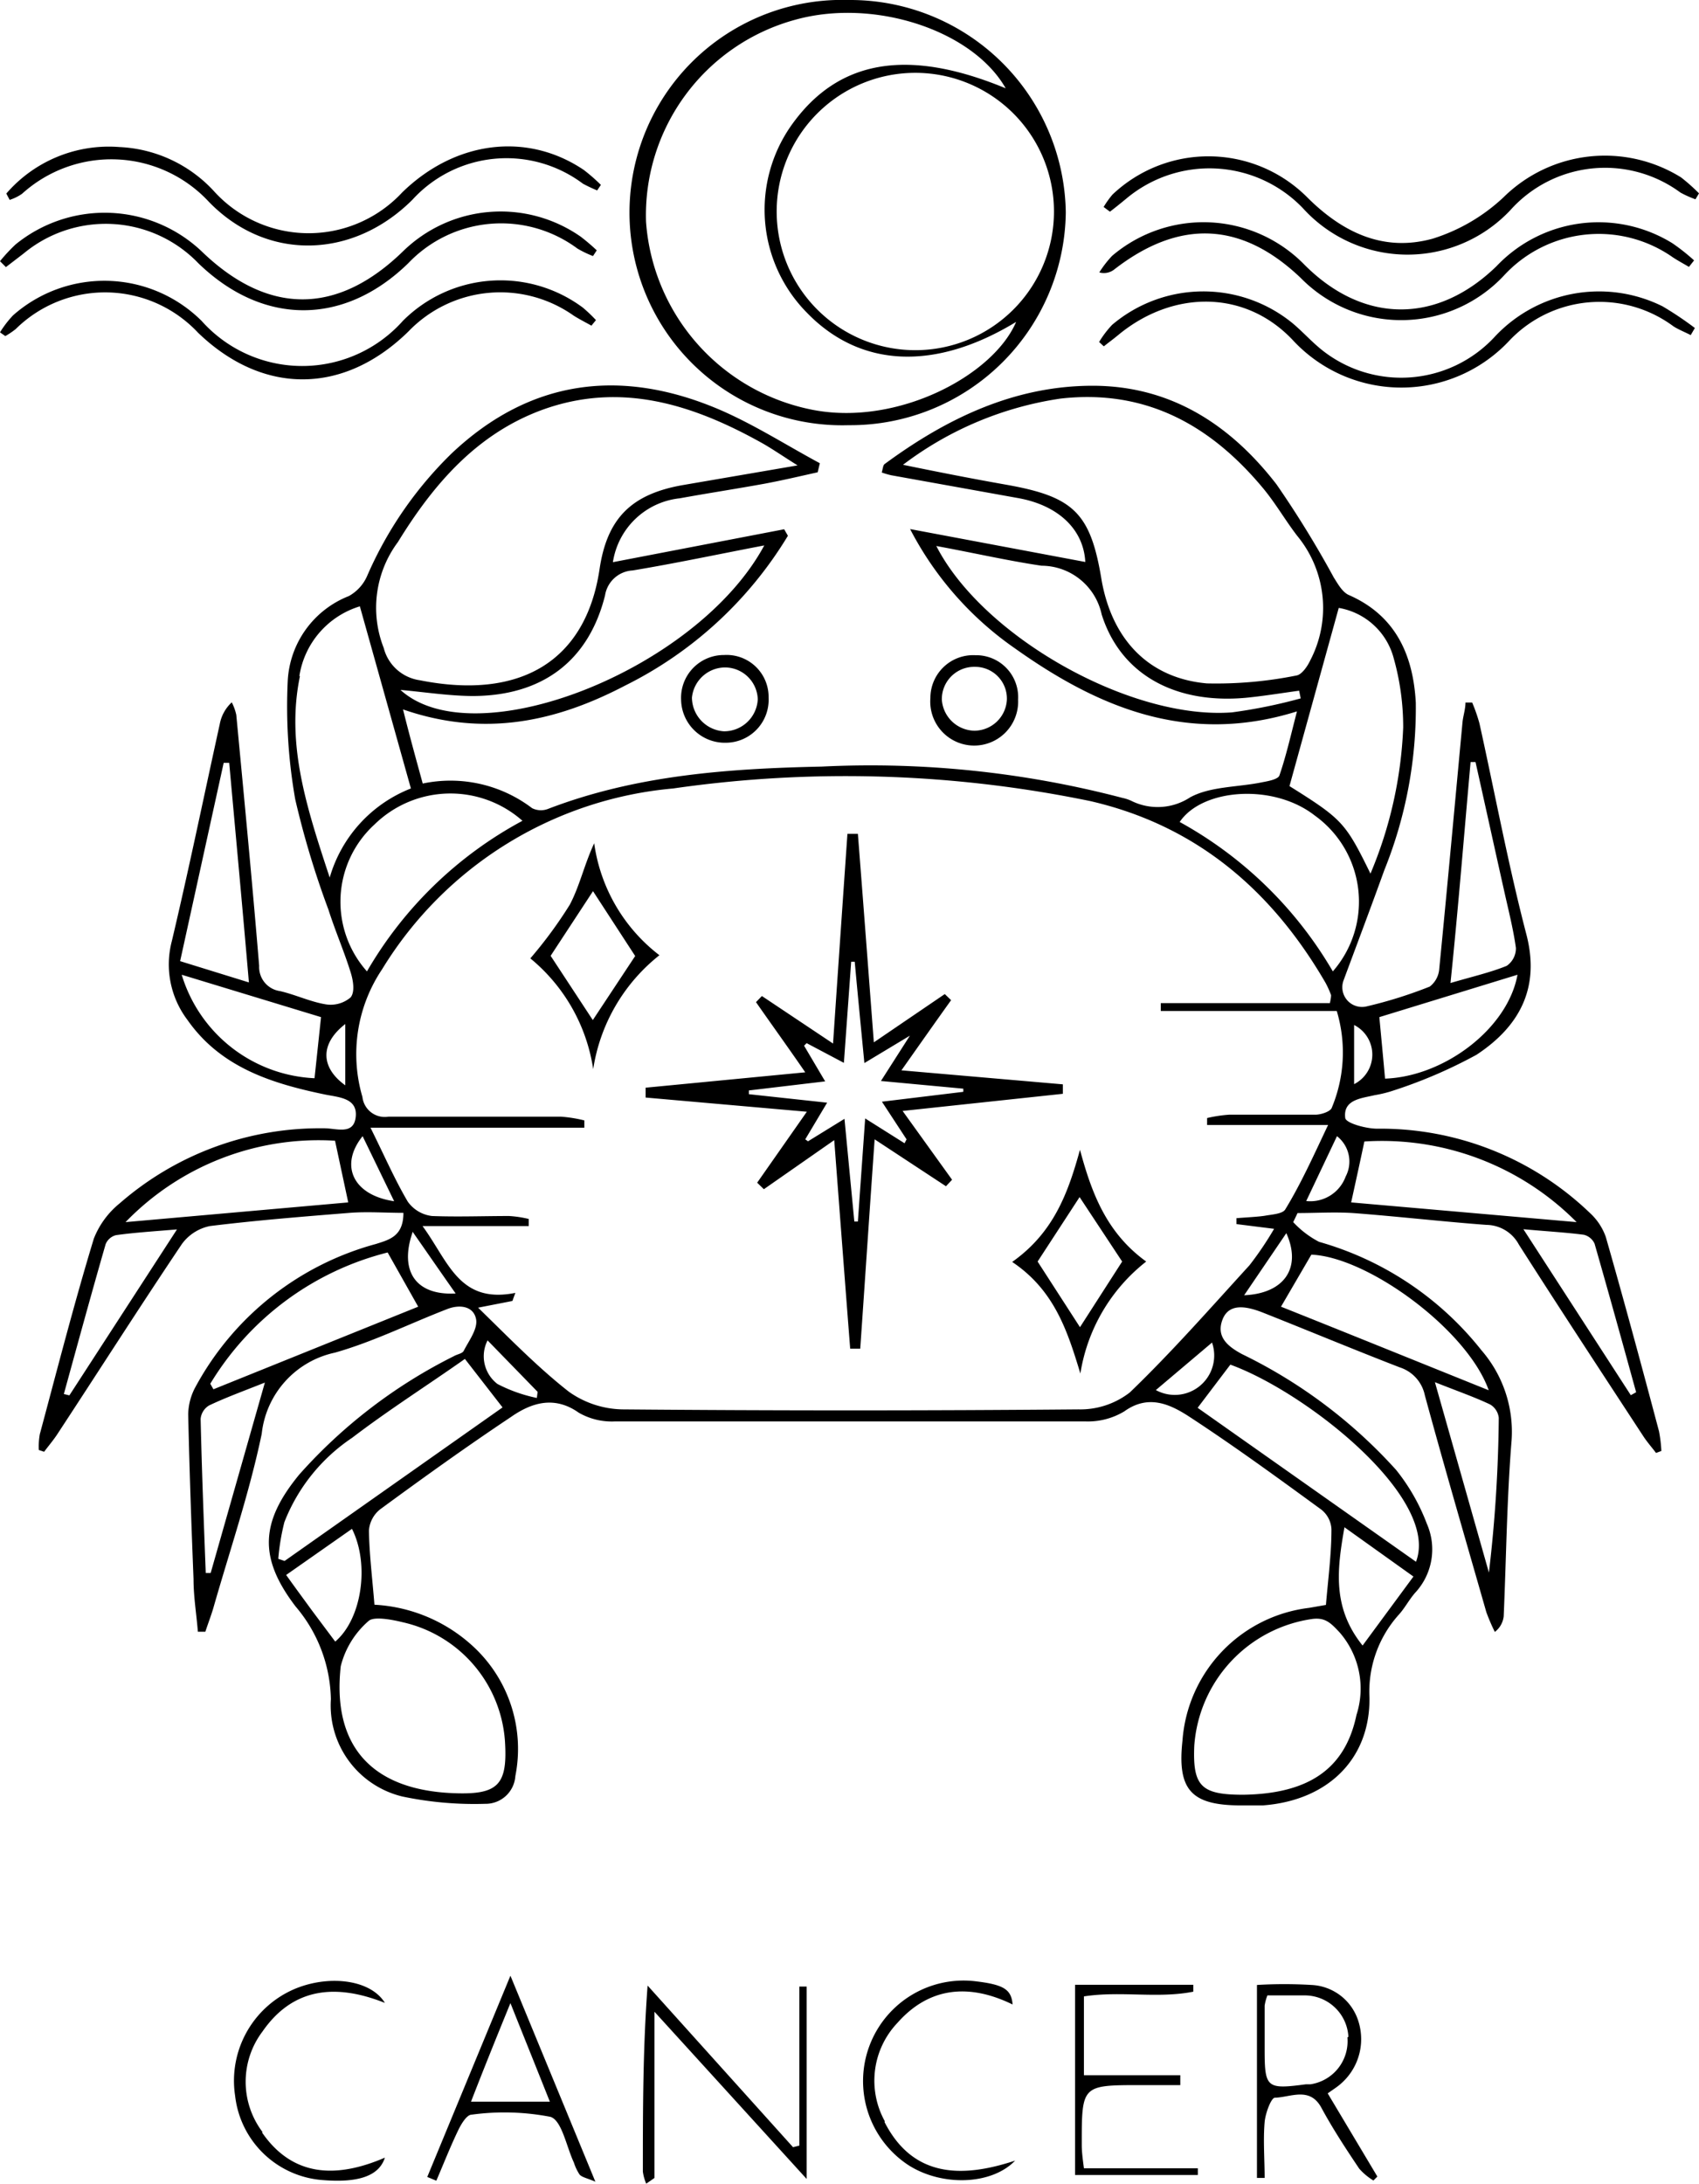 <svg xmlns="http://www.w3.org/2000/svg" viewBox="0 0 86.21 110.79"><title>Asset 543</title><g id="Layer_2" data-name="Layer 2"><g id="Layer_1-2" data-name="Layer 1"><path d="M40.56,100.78h.37v9.76l-7.72-8.48v8.43l-.42.29a2.32,2.32,0,0,1-.17-.61c0-3.11,0-6.23.24-9.44l7.38,8.2.32-.08Zm14.33,8c0-3,0-3,3-3h2v-.5H55v-4c1.87-.29,3.75.12,5.55-.24l0-.35h-6v9.65h6.23V110H55C54.93,109.47,54.89,109.14,54.89,108.81Zm15,1.64-.2.2a3.06,3.06,0,0,1-.72-.6c-.67-1-1.33-2-1.92-3.09s-1.56-.53-2.36-.51c-.19,0-.48.79-.52,1.23-.08.94,0,1.89,0,2.84h-.39V100.7a23.19,23.19,0,0,1,2.77,0,2.62,2.62,0,0,1,2.38,1.85,3,3,0,0,1-1,3.25c-.15.12-.31.22-.56.4Zm-1.47-7.09a2.22,2.22,0,0,0-2.27-2.1c-.6,0-1.21,0-1.84,0a2.37,2.37,0,0,0-.14.52c0,.75,0,1.5,0,2.25,0,1.93.12,2,2.09,1.74l.23,0A2.21,2.21,0,0,0,68.37,103.36ZM25.9,100.23l4.31,10.45c-.42-.18-.67-.22-.8-.36a2.45,2.45,0,0,1-.29-.61c-.38-.81-.61-2.14-1.19-2.32a12.29,12.29,0,0,0-4-.11c-.24,0-.52.46-.67.77-.41.85-.75,1.72-1.12,2.58l-.46-.19Zm2,6.39c-.66-1.66-1.27-3.17-2-5-.76,1.86-1.38,3.4-2,5Zm17,1a4.26,4.26,0,0,1,.64-5c1.62-1.83,3.65-2,5.84-.93-.06-.75-.43-1-1.82-1.17a5.1,5.1,0,0,0-3.45,9.33c1.7,1.08,4.21,1,5.4-.24C48.77,110.52,46.31,110.45,44.88,107.65Zm-31.58.54a4.23,4.23,0,0,1,0-5.1c1.56-2.25,3.75-2.43,6.21-1.45-.7-1.15-2.72-1.43-4.45-.76a5.06,5.06,0,0,0-3.15,5.47,4.83,4.83,0,0,0,4.47,4.28c1.77.14,2.83-.2,3.13-1.14C17.1,110.51,14.87,110.46,13.3,108.19Z"/><path d="M81.48,62.75a3,3,0,0,0-.79-1.2,15.34,15.34,0,0,0-10.81-4.29c-.57,0-1.58-.28-1.62-.54-.12-.94.82-1,1.49-1.16a6.34,6.34,0,0,0,.78-.18,24.56,24.56,0,0,0,4.39-1.87c2.14-1.41,3.25-3.35,2.53-6.11-.92-3.53-1.59-7.13-2.38-10.7a8.33,8.33,0,0,0-.37-1.06l-.34,0c0,.34-.12.69-.15,1-.39,4.17-.77,8.34-1.18,12.51a1.25,1.25,0,0,1-.48.9,22.44,22.44,0,0,1-3.18,1,1,1,0,0,1-1.19-1.33c.69-1.86,1.39-3.71,2.06-5.57a22,22,0,0,0,1.6-8.5c-.13-2.39-1-4.41-3.39-5.46-.33-.14-.56-.56-.77-.89a51.66,51.66,0,0,0-2.91-4.73c-2.32-3-5.34-5-9.33-5S48,21.25,44.89,23.54c-.09.06-.09.25-.15.43a4.37,4.37,0,0,0,.48.14l6.45,1.16c2,.36,3.31,1.56,3.4,3.24l-8.89-1.67a16.73,16.73,0,0,0,5.33,6.06c4.22,3,8.77,4.92,14.3,3.19-.32,1.24-.55,2.26-.89,3.25-.07.2-.58.29-.9.35-1.22.25-2.6.2-3.63.76a3,3,0,0,1-3,.17,2.16,2.16,0,0,0-.43-.14,50.39,50.39,0,0,0-15.27-1.59c-4.72.1-9.42.43-13.89,2.15A1,1,0,0,1,27,41a6.84,6.84,0,0,0-5.55-1.25c-.34-1.24-.66-2.39-1-3.76,4.13,1.43,7.77.62,11.27-1.21a20.08,20.08,0,0,0,8.26-7.6l-.19-.33L31.1,28.52a3.84,3.84,0,0,1,3.39-3.24c1.43-.26,2.87-.48,4.3-.74.91-.17,1.8-.38,2.7-.58l.11-.46c-1.73-.93-3.39-2-5.19-2.76-4.95-2.08-9.53-1.48-13.49,2.26a19.51,19.51,0,0,0-4.3,6.24,2.15,2.15,0,0,1-.92,1,4.89,4.89,0,0,0-3.1,4.31,27.19,27.19,0,0,0,.38,6,45.13,45.13,0,0,0,1.69,5.61c.34,1.07.79,2.1,1.12,3.16.13.41.23,1,0,1.28a1.56,1.56,0,0,1-1.27.35c-.78-.13-1.53-.49-2.31-.67A1.23,1.23,0,0,1,13.15,49c-.35-4.25-.76-8.49-1.16-12.73a2.59,2.59,0,0,0-.23-.64,2,2,0,0,0-.61,1.11c-.81,3.68-1.57,7.37-2.43,11a4.66,4.66,0,0,0,.79,4c1.68,2.4,4.24,3.22,7,3.79.7.14,1.64.18,1.54,1.13s-1,.57-1.61.58A15.45,15.45,0,0,0,6.07,61.05a4.35,4.35,0,0,0-1.31,1.79c-1,3.29-1.85,6.61-2.74,9.92a3.51,3.51,0,0,0-.05.8l.27.09c.23-.31.49-.61.7-.94,2.1-3.2,4.16-6.43,6.29-9.6a2.33,2.33,0,0,1,1.42-.91c2.35-.29,4.73-.48,7.09-.67.9-.07,1.81,0,2.73,0,0,1.18-.7,1.36-1.4,1.58a14.81,14.81,0,0,0-9.15,7.25,3,3,0,0,0-.37,1.39c.06,2.79.16,5.58.27,8.36,0,.9.15,1.78.22,2.67l.38,0c.13-.4.29-.81.41-1.22.84-2.94,1.83-5.84,2.45-8.82A4.73,4.73,0,0,1,17,68.62c1.94-.55,3.78-1.47,5.67-2.2.64-.26,1.37-.17,1.49.52.08.49-.37,1.08-.63,1.59-.07.14-.33.17-.5.27a26.09,26.09,0,0,0-7.84,6c-2,2.43-2.06,4.25-.19,6.7a7.46,7.46,0,0,1,1.79,4.7,4.75,4.75,0,0,0,3.63,4.94,17.76,17.76,0,0,0,4.2.37,1.51,1.51,0,0,0,1.53-1.41,7.07,7.07,0,0,0-2-6.44A8,8,0,0,0,19,81.41c-.11-1.37-.26-2.56-.28-3.76a1.51,1.51,0,0,1,.57-1.08c2.18-1.6,4.38-3.18,6.63-4.68,1-.7,2.18-1.12,3.45-.22a3.36,3.36,0,0,0,1.85.44q11.91,0,23.83,0a3.58,3.58,0,0,0,2-.51c1.21-.87,2.3-.37,3.25.24,2.3,1.5,4.52,3.12,6.74,4.74a1.35,1.35,0,0,1,.52,1c0,1.27-.17,2.53-.28,3.84l-.86.15A7.32,7.32,0,0,0,60,88.31c-.27,2.48.44,3.27,2.92,3.28.39,0,.77,0,1.16,0,3.25-.24,5.44-2.31,5.41-5.46A5.83,5.83,0,0,1,71,81.89c.3-.34.51-.75.81-1.09a3.23,3.23,0,0,0,.59-3.5,10,10,0,0,0-1.56-2.73,25.53,25.53,0,0,0-7.81-5.87c-.73-.39-1.33-.88-1-1.75s1.24-.67,2-.38c2.35.93,4.67,1.9,7,2.8a1.89,1.89,0,0,1,1.27,1.42c1,3.67,2.07,7.33,3.12,11a10,10,0,0,0,.43,1A1.16,1.16,0,0,0,76.3,82c.13-3,.16-5.95.4-8.92a6.31,6.31,0,0,0-1.53-4.58A16.1,16.1,0,0,0,66.93,63a4.82,4.82,0,0,1-1.31-1l.22-.46c.94,0,1.88-.06,2.82,0,2.25.17,4.5.43,6.76.6a1.89,1.89,0,0,1,1.65,1c2.08,3.26,4.2,6.49,6.32,9.73.19.29.43.56.64.84l.27-.1a6.93,6.93,0,0,0-.12-1C83.3,69.29,82.41,66,81.48,62.75ZM74.62,38.66l.25,0c.48,2.14.95,4.29,1.43,6.43.22,1,.48,2,.62,3a1.08,1.08,0,0,1-.47.91c-.84.34-1.73.54-2.85.87C74,46,74.29,42.33,74.62,38.66ZM77,49.45c-.5,2.75-3.74,5.17-6.72,5.27-.09-1-.18-1.95-.29-3.12ZM68.71,52a1.68,1.68,0,0,1,0,3ZM11.35,38.7h.28c.33,3.65.67,7.3,1,11.14L9.14,48.76Zm4.61,16a7.4,7.4,0,0,1-6.74-5.25l7.07,2.15Zm1.56.36c-1.25-.9-1.3-2.1,0-3.11Zm-14,15.73-.28-.07c.7-2.54,1.39-5.07,2.12-7.6a.77.77,0,0,1,.53-.46c.94-.13,1.89-.19,3.09-.29ZM6.37,62A13.63,13.63,0,0,1,17,57.87L17.67,61ZM51,24.58c-1.64-.29-3.28-.61-5.18-1a17.4,17.4,0,0,1,8-3.36c4.34-.49,7.63,1.37,10.28,4.56.63.76,1.12,1.62,1.72,2.4a5.75,5.75,0,0,1,.66,6.33c-.14.3-.43.72-.7.76a20.61,20.61,0,0,1-4.54.4c-2.94-.26-4.8-2.21-5.34-5.22C55.34,26,54.48,25.19,51,24.58ZM62.51,36.14c-5.12.39-12.63-3.82-15-8.44,1.86.34,3.59.74,5.34,1a3.13,3.13,0,0,1,3.05,2.47c1,3.17,3.93,4.63,7.6,4.2.81-.09,1.61-.22,2.42-.33l.08.39A26.19,26.19,0,0,1,62.51,36.14Zm5.42-5.3a3.49,3.49,0,0,1,2.78,2.52,12.89,12.89,0,0,1,.49,3.55,21.22,21.22,0,0,1-1.66,7.41c-1.27-2.59-1.43-2.76-4.11-4.44ZM66.71,41.37a5.38,5.38,0,0,1,.92,7.91,20.34,20.34,0,0,0-7.77-7.58C61,40,64.61,39.73,66.71,41.37ZM32.1,28.94c2.17-.36,4.33-.82,6.68-1.27C35.37,34,24.08,38.42,20.32,35c1.23.11,2.43.3,3.64.31,3.53,0,5.9-1.75,6.74-5.1A1.5,1.5,0,0,1,32.1,28.94ZM20.19,27.5c1.8-2.93,4-5.49,7.33-6.71,4-1.45,7.67-.26,11.17,1.7.51.29,1,.63,1.78,1.12l-5.83,1c-2.61.46-3.84,1.69-4.22,4.28-.7,4.64-4,6.64-9.12,5.62a2.21,2.21,0,0,1-1.83-1.64A5.58,5.58,0,0,1,20.19,27.5Zm-5,6.8a4.4,4.4,0,0,1,3.07-3.54L20.85,40a6.91,6.91,0,0,0-4.12,4.52C15.57,41,14.5,37.77,15.22,34.3ZM19,41.83a5.51,5.51,0,0,1,7.51-.19,20.12,20.12,0,0,0-7.89,7.64A5.31,5.31,0,0,1,19,41.83ZM18.4,57.64,20,60.94C17.89,60.63,17.22,59.1,18.4,57.64ZM10.69,79.8l-.25,0c-.1-2.61-.2-5.22-.26-7.82a.89.89,0,0,1,.43-.68c.82-.39,1.67-.7,2.83-1.16Zm.14-9.32-.16-.28a14.71,14.71,0,0,1,9-6.66l1.55,2.75Zm10.1-8c.77,1.1,1.45,2.09,2.19,3.14C21.12,65.73,20.25,64.51,20.93,62.53ZM15.82,81.69c-.4-.55-.8-1.09-1.3-1.79l3.34-2.34c.9,1.79.51,4.56-.85,5.72Zm4.62.61a6.66,6.66,0,0,1,5.18,6c.15,2.26-.34,2.76-2.61,2.67-4.12-.16-6.17-2.37-5.72-6.44a4.46,4.46,0,0,1,1.43-2.31C19,82,19.87,82.16,20.44,82.3Zm-6-3.11-.32-.11a11.46,11.46,0,0,1,.31-1.86,9.15,9.15,0,0,1,3.44-4.28c1.86-1.42,3.85-2.68,5.72-4L25.5,71.4Zm12.8-8.27a7.68,7.68,0,0,1-2-.71A1.77,1.77,0,0,1,24.74,68l2.54,2.61Zm31.41-.4,2.85-2.41a2,2,0,0,1-2.85,2.41ZM68.83,87c-.57,2.73-2.41,4-5.75,4.05-2.12,0-2.57-.42-2.48-2.49a7,7,0,0,1,6-6.43c.65-.08.93.21,1.37.68A4.34,4.34,0,0,1,68.83,87Zm.31-3.52c-1.54-1.92-1.3-3.84-.92-6l3.5,2.5ZM62.43,69.23c3.88,1.41,10.65,6.78,9.42,10L60.77,71.42Zm.7-3.52,2.14-3.15C66.06,64.32,65.17,65.62,63.13,65.71Zm12.92,6.22a71.79,71.79,0,0,1-.5,7.85l-2.74-9.66c1.13.45,2,.75,2.8,1.13A.9.9,0,0,1,76.05,71.93Zm-9.51-8.28c2.88.12,7.92,3.82,9,6.88-3.63-1.46-7.13-2.88-10.54-4.24Zm-1.32-2.3c-.13.23-.66.26-1,.32s-1,.09-1.48.13v.3l1.91.24a16.91,16.91,0,0,1-1.25,1.85c-2,2.19-3.94,4.4-6.07,6.45a4.1,4.1,0,0,1-2.61.86q-11.57.1-23.14,0a4.84,4.84,0,0,1-2.72-.9c-1.57-1.23-3-2.7-4.6-4.26L26,66l.15-.41c-2.86.57-3.39-1.59-4.71-3.39h5.39l0-.36a5.64,5.64,0,0,0-1-.15c-1.3,0-2.61.05-3.91,0a1.76,1.76,0,0,1-1.23-.73c-.66-1.12-1.18-2.32-1.89-3.75H29.65l0-.37a7,7,0,0,0-1.19-.19c-2.91,0-5.83,0-8.75,0a1.14,1.14,0,0,1-1.32-1,7.72,7.72,0,0,1,1-6.48A19.31,19.31,0,0,1,34.16,40a61.39,61.39,0,0,1,21.16.64c5.4,1.24,9.23,4.55,11.94,9.22a4.91,4.91,0,0,1,.28.62c0,.06,0,.14-.06.41H58.9v.4h8.93a7.29,7.29,0,0,1-.25,4.9c-.06.2-.55.36-.84.36-1.46,0-2.92,0-4.37,0a7,7,0,0,0-1.12.17l0,.35h6.14C66.61,58.72,66,60.07,65.22,61.35Zm3.06-1.66a1.91,1.91,0,0,1-2,1.24l1.56-3.29A1.63,1.63,0,0,1,68.28,59.69ZM68.56,61c.23-1.05.44-2,.67-3.09A13.9,13.9,0,0,1,80,62Zm14.19,9.78L77.3,62.36c1.2.11,2.13.16,3.06.28a.81.81,0,0,1,.55.45c.72,2.51,1.41,5,2.11,7.54ZM43.08,21.57a10.93,10.93,0,0,0,11-10.79A10.94,10.94,0,0,0,43.06,0a10.79,10.79,0,1,0,0,21.57Zm10.4-10.84a7,7,0,0,1-14.07,0,7,7,0,0,1,14.07,0ZM40.36,1c4-1.11,9,.54,10.67,3.48-5-2.07-8.53-1.45-10.89,1.9a7.43,7.43,0,0,0,.79,9.47c2.7,2.8,6.49,3,10.63.48-1.16,2.72-6,5.28-10.28,4.47a10.49,10.49,0,0,1-8.5-9.55A10.28,10.28,0,0,1,40.36,1ZM56.54,13.67a.85.85,0,0,1-.76.15,5.37,5.37,0,0,1,.65-.84,7.16,7.16,0,0,1,9.77.46c3,3,6.72,3,9.74.06a7.13,7.13,0,0,1,8.92-1.16,10.25,10.25,0,0,1,1.1.87l-.26.33c-.27-.16-.55-.31-.81-.48a6.54,6.54,0,0,0-8.57.91A7.14,7.14,0,0,1,66,14.1C63,11.24,59.85,11.1,56.54,13.67ZM.3,13.55l-.3-.3a8.91,8.91,0,0,1,.78-.84,7.16,7.16,0,0,1,9.43.32c3.37,3.27,6.9,3.28,10.26,0a7.09,7.09,0,0,1,9-.72,10.55,10.55,0,0,1,.81.69l-.19.29a5.23,5.23,0,0,1-.79-.38,6.5,6.5,0,0,0-8.58.74c-3.27,3.19-7.38,3.18-10.66,0a6.52,6.52,0,0,0-8.86-.49Zm.19-3.41L.32,9.82A6.87,6.87,0,0,1,6.06,7.46a6.94,6.94,0,0,1,4.77,2.21,6.48,6.48,0,0,0,9.58.09c2.69-2.62,6.33-3.08,9.21-1.14a8.93,8.93,0,0,1,.87.76l-.19.28a7.94,7.94,0,0,1-.72-.34,6.46,6.46,0,0,0-8.65.81c-3,3-7.37,3.16-10.33.11a6.75,6.75,0,0,0-9.48-.41A2.31,2.31,0,0,1,.49,10.14Zm.3,6.56a4.3,4.3,0,0,1-.52.35L0,16.86A5.35,5.35,0,0,1,.66,16a7,7,0,0,1,9.57.28,6.84,6.84,0,0,0,10.21,0,7,7,0,0,1,9.14-.67,7.82,7.82,0,0,1,.66.63l-.23.28c-.29-.16-.6-.32-.89-.5a6.46,6.46,0,0,0-8.39.79c-3.28,3.22-7.38,3.25-10.68.07A6.46,6.46,0,0,0,.79,16.7Zm83.57-1.16A17.24,17.24,0,0,1,86,16.64l-.21.36c-.29-.15-.6-.27-.87-.44a6.3,6.3,0,0,0-8.37.76,7.5,7.5,0,0,1-10.89,0c-2.43-2.64-6.13-2.62-8.9-.34-.25.21-.5.39-.75.59l-.24-.22a5.11,5.11,0,0,1,.66-.87,7.16,7.16,0,0,1,9.16-.08c.5.42.93.9,1.43,1.31a6.46,6.46,0,0,0,8.83-.63A7.24,7.24,0,0,1,84.36,15.54Zm1.85-5.73-.18.3a5.18,5.18,0,0,1-.76-.34,6.45,6.45,0,0,0-8.64.9,7.16,7.16,0,0,1-10.52-.11,6.57,6.57,0,0,0-8.94-.5c-.28.23-.56.46-.85.68L56,10.5a4.78,4.78,0,0,1,.45-.63,7.08,7.08,0,0,1,9.84.1c1.8,1.81,3.89,2.83,6.4,2.14A9.29,9.29,0,0,0,76.3,10a7.32,7.32,0,0,1,9-1A9.31,9.31,0,0,1,86.21,9.81ZM34.56,35.49a2.22,2.22,0,0,0,2.28,2.19A2.18,2.18,0,0,0,39,35.39a2.13,2.13,0,0,0-2.26-2.16A2.17,2.17,0,0,0,34.56,35.49Zm3.89,0a1.71,1.71,0,0,1-1.72,1.61,1.73,1.73,0,0,1-1.62-1.71,1.7,1.7,0,0,1,1.67-1.53A1.67,1.67,0,0,1,38.45,35.46Zm13.21,0a2.13,2.13,0,0,0-2.17-2.25,2.17,2.17,0,0,0-2.28,2.17,2.23,2.23,0,1,0,4.45.08Zm-3.87,0a1.64,1.64,0,0,1,1.67-1.66,1.61,1.61,0,0,1,1.63,1.68,1.66,1.66,0,0,1-1.65,1.56A1.69,1.69,0,0,1,47.79,35.49Zm6.14,20v-.48l-8.19-.71c.91-1.29,1.71-2.43,2.52-3.56l-.32-.31-3.6,2.45c-.28-3.68-.54-7.13-.81-10.58H43c-.24,3.46-.48,6.93-.73,10.64l-3.61-2.41-.3.31C39.17,52,40,53.15,40.86,54.4l-8.1.78,0,.5,8.18.72L38.42,60l.34.33,3.57-2.49c.28,3.68.54,7.13.81,10.58h.51c.24-3.46.47-6.93.73-10.62L48,60.18l.31-.33-2.51-3.49ZM46,57.8,45.9,58l-2-1.26-.37,5.23-.18,0-.5-5.21L41,57.9l-.14-.1,1.11-1.86L38,55.51v-.19l3.87-.46-1.07-1.81.13-.13,1.89,1,.37-5.13.18,0c.15,1.64.31,3.27.49,5.14l2.31-1.39L44.7,54.84l4.18.39v.16l-4.13.5ZM33.46,48.46a8.66,8.66,0,0,1-3.31-5.68c-.51,1.1-.74,2.18-1.24,3.12a22,22,0,0,1-2,2.72,9,9,0,0,1,3.19,5.62A9.13,9.13,0,0,1,33.46,48.46Zm-3.38,3.29-2.14-3.26,2.15-3.28,2.14,3.29ZM54.8,58.33c-.6,2.17-1.32,4.19-3.44,5.69,2.15,1.44,2.81,3.52,3.46,5.66A9,9,0,0,1,58.16,64C56.14,62.54,55.39,60.52,54.8,58.33Zm0,9L52.65,64l2.13-3.27L56.94,64Z"/></g></g></svg>